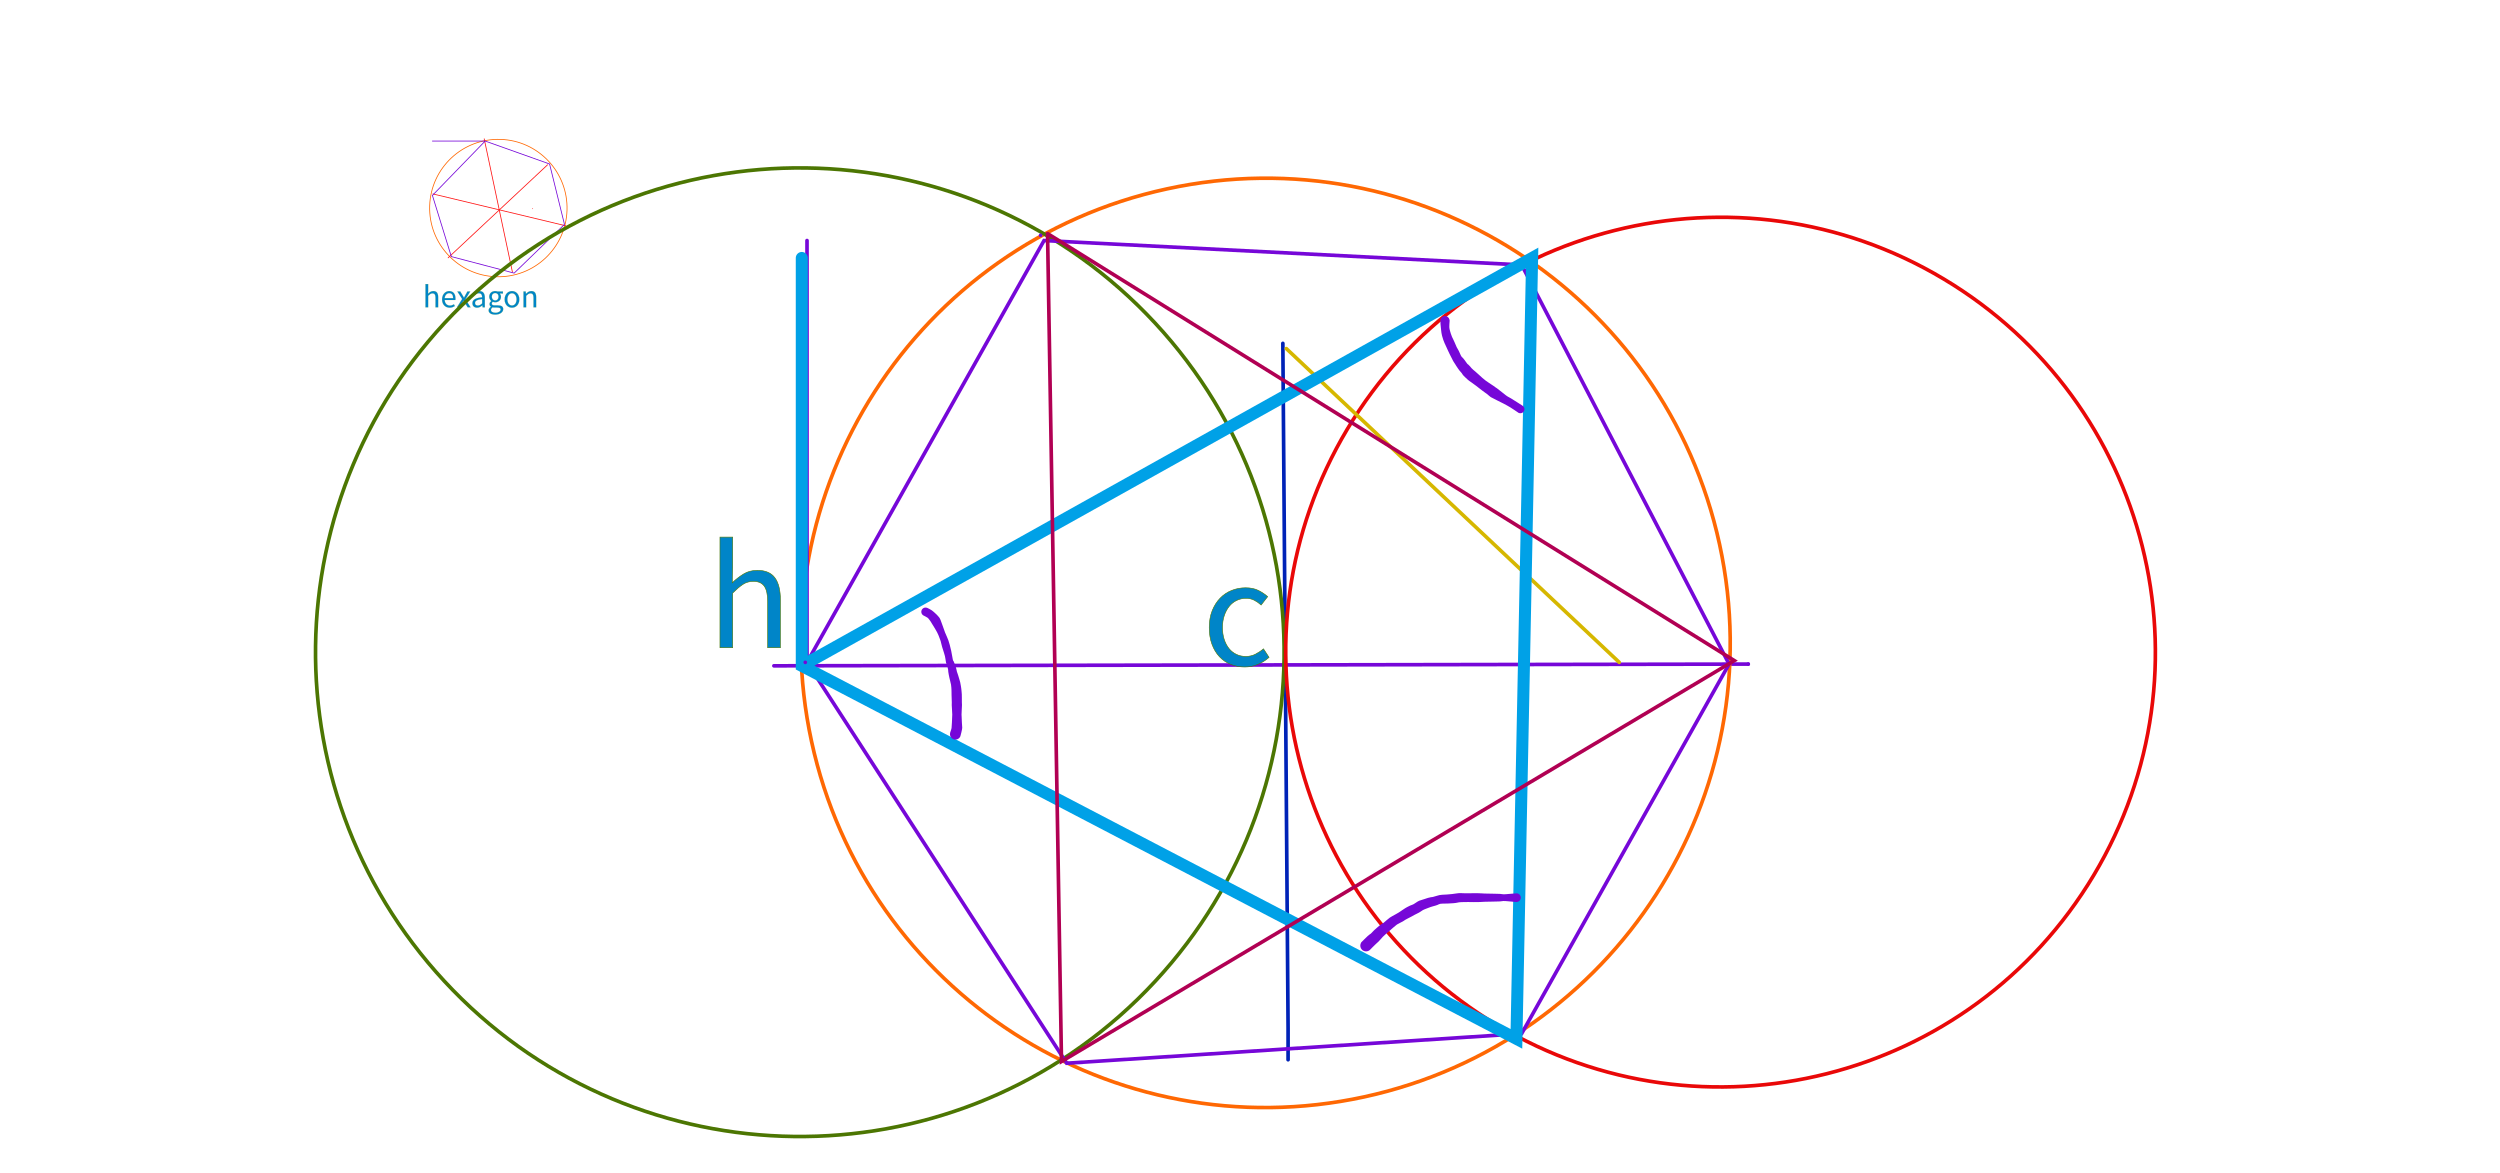 <?xml version="1.0" encoding="utf-8"?>
<!-- Generator: SketchAPI 2022.10.18.0 https://api.sketch.io -->
<svg version="1.1" xmlns="http://www.w3.org/2000/svg" xmlns:xlink="http://www.w3.org/1999/xlink" xmlns:sketchjs="https://sketch.io/dtd/" sketchjs:metadata="eyJuYW1lIjoiRHJhd2luZy00LnNrZXRjaHBhZCIsInN1cmZhY2UiOnsiaXNQYWludCI6dHJ1ZSwibWV0aG9kIjoiZmlsbCIsImJsZW5kIjoibm9ybWFsIiwiZW5hYmxlZCI6dHJ1ZSwib3BhY2l0eSI6MSwidHlwZSI6InBhdHRlcm4iLCJwYXR0ZXJuIjp7InR5cGUiOiJwYXR0ZXJuIiwicmVmbGVjdCI6Im5vLXJlZmxlY3QiLCJyZXBlYXQiOiJyZXBlYXQiLCJzbW9vdGhpbmciOmZhbHNlLCJzcmMiOiJncmFwaFBhcGVyIiwic3giOjEsInN5IjoxLCJ4MCI6MC41LCJ4MSI6MSwieTAiOjAuNSwieTEiOjF9LCJpc0ZpbGwiOnRydWV9LCJjbGlwUGF0aCI6eyJlbmFibGVkIjp0cnVlLCJzdHlsZSI6eyJzdHJva2VTdHlsZSI6ImJsYWNrIiwibGluZVdpZHRoIjoxfX0sImRlc2NyaXB0aW9uIjoiTWFkZSB3aXRoIFNrZXRjaHBhZCIsIm1ldGFkYXRhIjp7fSwiZXhwb3J0RFBJIjo3MiwiZXhwb3J0Rm9ybWF0Ijoic3ZnIiwiZXhwb3J0UXVhbGl0eSI6MC45NSwidW5pdHMiOiJweCIsIndpZHRoIjoxMzY2LCJoZWlnaHQiOjY0MSwicGFnZXMiOlt7IndpZHRoIjoxMzY2LCJoZWlnaHQiOjY0MX1dLCJ1dWlkIjoiZWI2M2EzY2ItMThmMi00YjUzLTg2ODItZTljMTU5MzBhMzFiIn0=" width="1366" height="641" viewBox="0 0 1366 641">
<path style="fill: none; stroke: #ff6803; mix-blend-mode: source-over; stroke-dasharray: none; stroke-dashoffset: 0; stroke-linecap: round; stroke-linejoin: miter; stroke-miterlimit: 4; stroke-opacity: 1; stroke-width: 2; vector-effect: non-scaling-stroke;" sketchjs:tool="circle" d="M170.553 0 C264.747 0 341.106 76.359 341.106 170.553 341.106 264.747 264.747 341.106 170.553 341.106 76.359 341.106 0 264.747 0 170.553 0 76.359 76.359 0 170.553 0 z" transform="matrix(0.22,0.007,-0.007,0.22,235.971,74.971)"/>
<polyline style="fill: none; stroke: #ff1414; mix-blend-mode: source-over; stroke-dasharray: none; stroke-dashoffset: 0; stroke-linecap: round; stroke-linejoin: miter; stroke-miterlimit: 4; stroke-opacity: 1; stroke-width: 2;" sketchjs:tool="polyline" points="0,0 15,338" transform="matrix(0.217,-0.036,0.036,0.217,264.565,75.854)"/>
<polyline style="fill: none; stroke: #ff1414; mix-blend-mode: source-over; stroke-dasharray: none; stroke-dashoffset: 0; stroke-linecap: round; stroke-linejoin: miter; stroke-miterlimit: 4; stroke-opacity: 1; stroke-width: 2;" sketchjs:tool="polyline" points="339,0 0,22" transform="matrix(0.21,0.065,-0.065,0.21,237.992,101.353)"/>
<polyline style="fill: none; stroke: #ff1414; mix-blend-mode: source-over; stroke-dasharray: none; stroke-dashoffset: 0; stroke-linecap: round; stroke-linejoin: miter; stroke-miterlimit: 4; stroke-opacity: 1; stroke-width: 2;" sketchjs:tool="polyline" points="0,231 247,0" transform="matrix(0.22,0,0,0.22,244.849,90.048)"/>
<polyline style="fill: none; stroke: #ff1414; mix-blend-mode: source-over; stroke-dasharray: none; stroke-dashoffset: 0; stroke-linecap: round; stroke-linejoin: miter; stroke-miterlimit: 4; stroke-opacity: 1; stroke-width: 2;" sketchjs:tool="polyline" points="0,0 0.01,0.01" transform="matrix(0.22,0,0,0.22,291.037,114.022)"/>
<polyline style="fill: none; stroke: #7607d8; mix-blend-mode: source-over; stroke-dasharray: none; stroke-dashoffset: 0; stroke-linecap: round; stroke-linejoin: miter; stroke-miterlimit: 4; stroke-opacity: 1; stroke-width: 2;" sketchjs:tool="polyline" points="131,0 291,57 328,207 203,328 47,287 0,135 131,0 undefined,undefined" transform="matrix(0.22,0,0,0.22,236.271,77.072)"/>
<g style="mix-blend-mode: source-over;" sketchjs:tool="fancyText" transform="matrix(0.22,0,0,0.22,229.673,152.731)">
	<g sketchjs:uid="1">
		<g sketchjs:uid="2" style="paint-order: fill stroke markers;">
			<path d="M 19.425 69L 12.783 69L 12.783 11.328L 19.425 11.328L 19.425 27.042L 19.182 35.142Q 22.017 32.469 25.095 30.566Q 28.173 28.662 32.304 28.662L 32.304 28.662Q 38.541 28.662 41.416 32.55Q 44.292 36.438 44.292 44.052L 44.292 44.052L 44.292 69L 37.65 69L 37.65 44.943Q 37.65 39.354 35.868 36.883Q 34.086 34.413 30.198 34.413L 30.198 34.413Q 27.12 34.413 24.771 35.952Q 22.422 37.491 19.425 40.488L 19.425 40.488L 19.425 69ZZM 72.804 69.972L 72.804 69.972Q 68.835 69.972 65.392 68.555Q 61.95 67.137 59.398 64.505Q 56.847 61.872 55.389 58.065Q 53.931 54.258 53.931 49.398L 53.931 49.398Q 53.931 44.538 55.429 40.691Q 56.928 36.843 59.398 34.17Q 61.869 31.497 65.028 30.079Q 68.187 28.662 71.589 28.662L 71.589 28.662Q 75.315 28.662 78.271 29.958Q 81.228 31.254 83.212 33.684Q 85.197 36.114 86.25 39.516Q 87.303 42.918 87.303 47.13L 87.303 47.13Q 87.303 48.183 87.262 49.195Q 87.222 50.208 87.06 50.937L 87.06 50.937L 60.492 50.937Q 60.897 57.255 64.42 60.941Q 67.944 64.626 73.614 64.626L 73.614 64.626Q 76.449 64.626 78.838 63.776Q 81.228 62.925 83.415 61.548L 83.415 61.548L 85.764 65.922Q 83.172 67.542 80.013 68.757Q 76.854 69.972 72.804 69.972ZZM 60.411 46.158L 60.411 46.158L 81.471 46.158Q 81.471 40.164 78.919 37.046Q 76.368 33.927 71.751 33.927L 71.751 33.927Q 69.645 33.927 67.741 34.737Q 65.838 35.547 64.299 37.127Q 62.76 38.706 61.747 40.974Q 60.735 43.242 60.411 46.158ZZM 97.914 69L 90.948 69L 103.827 48.426L 91.92 29.634L 99.129 29.634L 104.394 38.301Q 105.285 39.921 106.257 41.581Q 107.229 43.242 108.282 44.862L 108.282 44.862L 108.606 44.862Q 109.497 43.242 110.388 41.581Q 111.279 39.921 112.17 38.301L 112.17 38.301L 116.949 29.634L 123.915 29.634L 112.008 49.155L 124.806 69L 117.597 69L 111.846 59.847Q 110.793 58.065 109.74 56.283Q 108.687 54.501 107.553 52.8L 107.553 52.8L 107.229 52.8Q 106.176 54.501 105.204 56.242Q 104.232 57.984 103.26 59.847L 103.26 59.847L 97.914 69ZZM 140.844 69.972L 140.844 69.972Q 135.903 69.972 132.622 67.056Q 129.342 64.14 129.342 58.794L 129.342 58.794Q 129.342 52.314 135.093 48.871Q 140.844 45.429 153.48 44.052L 153.48 44.052Q 153.48 42.189 153.115 40.407Q 152.751 38.625 151.86 37.248Q 150.969 35.871 149.389 35.02Q 147.81 34.17 145.38 34.17L 145.38 34.17Q 141.978 34.17 138.981 35.466Q 135.984 36.762 133.635 38.382L 133.635 38.382L 131.043 33.765Q 133.797 31.983 137.766 30.322Q 141.735 28.662 146.514 28.662L 146.514 28.662Q 153.723 28.662 156.963 33.076Q 160.203 37.491 160.203 44.862L 160.203 44.862L 160.203 69L 154.695 69L 154.128 64.302L 153.885 64.302Q 151.05 66.651 147.81 68.311Q 144.57 69.972 140.844 69.972ZZM 142.788 64.626L 142.788 64.626Q 145.623 64.626 148.134 63.289Q 150.645 61.953 153.48 59.361L 153.48 59.361L 153.48 48.426Q 148.539 49.074 145.177 49.965Q 141.816 50.856 139.75 52.071Q 137.685 53.286 136.753 54.865Q 135.822 56.445 135.822 58.308L 135.822 58.308Q 135.822 61.71 137.847 63.168Q 139.872 64.626 142.788 64.626ZZM 185.88 87.144L 185.88 87.144Q 182.235 87.144 179.238 86.456Q 176.241 85.767 174.094 84.39Q 171.948 83.013 170.773 81.069Q 169.599 79.125 169.599 76.533L 169.599 76.533Q 169.599 74.022 171.138 71.754Q 172.677 69.486 175.35 67.623L 175.35 67.623L 175.35 67.299Q 173.892 66.408 172.879 64.829Q 171.867 63.249 171.867 60.9L 171.867 60.9Q 171.867 58.389 173.244 56.526Q 174.621 54.663 176.16 53.61L 176.16 53.61L 176.16 53.286Q 174.216 51.666 172.636 48.953Q 171.057 46.239 171.057 42.675L 171.057 42.675Q 171.057 39.435 172.231 36.843Q 173.406 34.251 175.431 32.428Q 177.456 30.606 180.169 29.634Q 182.883 28.662 185.88 28.662L 185.88 28.662Q 187.5 28.662 188.917 28.945Q 190.335 29.229 191.469 29.634L 191.469 29.634L 205.158 29.634L 205.158 34.737L 197.058 34.737Q 198.435 36.114 199.366 38.22Q 200.298 40.326 200.298 42.837L 200.298 42.837Q 200.298 45.996 199.164 48.547Q 198.03 51.099 196.086 52.84Q 194.142 54.582 191.509 55.554Q 188.877 56.526 185.88 56.526L 185.88 56.526Q 184.422 56.526 182.883 56.162Q 181.344 55.797 179.967 55.149L 179.967 55.149Q 178.914 56.04 178.185 57.133Q 177.456 58.227 177.456 59.847L 177.456 59.847Q 177.456 61.71 178.914 62.925Q 180.372 64.14 184.422 64.14L 184.422 64.14L 192.036 64.14Q 198.921 64.14 202.363 66.368Q 205.806 68.595 205.806 73.536L 205.806 73.536Q 205.806 76.29 204.429 78.761Q 203.052 81.231 200.46 83.094Q 197.868 84.957 194.182 86.05Q 190.497 87.144 185.88 87.144ZZM 185.88 52.071L 185.88 52.071Q 187.581 52.071 189.079 51.423Q 190.578 50.775 191.752 49.56Q 192.927 48.345 193.575 46.603Q 194.223 44.862 194.223 42.675L 194.223 42.675Q 194.223 38.301 191.793 35.911Q 189.363 33.522 185.88 33.522L 185.88 33.522Q 182.397 33.522 179.967 35.911Q 177.537 38.301 177.537 42.675L 177.537 42.675Q 177.537 44.862 178.185 46.603Q 178.833 48.345 180.007 49.56Q 181.182 50.775 182.68 51.423Q 184.179 52.071 185.88 52.071ZZM 186.852 82.527L 186.852 82.527Q 189.687 82.527 191.995 81.838Q 194.304 81.15 195.924 80.056Q 197.544 78.963 198.435 77.505Q 199.326 76.047 199.326 74.508L 199.326 74.508Q 199.326 71.754 197.301 70.701Q 195.276 69.648 191.388 69.648L 191.388 69.648L 184.584 69.648Q 183.45 69.648 182.113 69.526Q 180.777 69.405 179.481 69L 179.481 69Q 177.375 70.539 176.403 72.24Q 175.431 73.941 175.431 75.642L 175.431 75.642Q 175.431 78.801 178.468 80.664Q 181.506 82.527 186.852 82.527ZZM 227.595 69.972L 227.595 69.972Q 223.95 69.972 220.669 68.595Q 217.389 67.218 214.878 64.585Q 212.367 61.953 210.868 58.105Q 209.37 54.258 209.37 49.398L 209.37 49.398Q 209.37 44.457 210.868 40.609Q 212.367 36.762 214.878 34.089Q 217.389 31.416 220.669 30.039Q 223.95 28.662 227.595 28.662L 227.595 28.662Q 231.24 28.662 234.52 30.039Q 237.801 31.416 240.312 34.089Q 242.823 36.762 244.321 40.609Q 245.82 44.457 245.82 49.398L 245.82 49.398Q 245.82 54.258 244.321 58.105Q 242.823 61.953 240.312 64.585Q 237.801 67.218 234.52 68.595Q 231.24 69.972 227.595 69.972ZZM 227.595 64.464L 227.595 64.464Q 230.106 64.464 232.212 63.37Q 234.318 62.277 235.816 60.293Q 237.315 58.308 238.125 55.554Q 238.935 52.8 238.935 49.398L 238.935 49.398Q 238.935 45.996 238.125 43.201Q 237.315 40.407 235.816 38.382Q 234.318 36.357 232.212 35.264Q 230.106 34.17 227.595 34.17L 227.595 34.17Q 225.084 34.17 222.978 35.264Q 220.872 36.357 219.373 38.382Q 217.875 40.407 217.065 43.201Q 216.255 45.996 216.255 49.398L 216.255 49.398Q 216.255 52.8 217.065 55.554Q 217.875 58.308 219.373 60.293Q 220.872 62.277 222.978 63.37Q 225.084 64.464 227.595 64.464ZZM 262.83 69L 256.188 69L 256.188 29.634L 261.696 29.634L 262.263 35.304L 262.506 35.304Q 265.341 32.469 268.459 30.566Q 271.578 28.662 275.709 28.662L 275.709 28.662Q 281.946 28.662 284.821 32.55Q 287.697 36.438 287.697 44.052L 287.697 44.052L 287.697 69L 281.055 69L 281.055 44.943Q 281.055 39.354 279.273 36.883Q 277.491 34.413 273.603 34.413L 273.603 34.413Q 270.525 34.413 268.176 35.952Q 265.827 37.491 262.83 40.488L 262.83 40.488L 262.83 69Z" sketchjs:uid="3" style="fill: #0085c8; stroke: #83b925; stroke-width: 0.32; stroke-linecap: round; paint-order: stroke fill markers;"/>
		</g>
	</g>
</g>
<polyline style="fill: none; stroke: #7607d8; mix-blend-mode: source-over; stroke-dasharray: none; stroke-dashoffset: 0; stroke-linecap: round; stroke-linejoin: miter; stroke-miterlimit: 4; stroke-opacity: 1; stroke-width: 2;" sketchjs:tool="polyline" points="0,0.95 532.38,0" transform="matrix(1,0,0,1,422.857,362.857)"/>
<polyline style="fill: none; stroke: #7607d8; mix-blend-mode: source-over; stroke-dasharray: none; stroke-dashoffset: 0; stroke-linecap: round; stroke-linejoin: miter; stroke-miterlimit: 4; stroke-opacity: 1; stroke-width: 2;" sketchjs:tool="polyline" points="0,0 0.01,0.01" transform="matrix(1,0,0,1,955.238,362.857)"/>
<polyline style="fill: none; stroke: #0022b7; mix-blend-mode: source-over; stroke-dasharray: none; stroke-dashoffset: 0; stroke-linecap: round; stroke-linejoin: miter; stroke-miterlimit: 4; stroke-opacity: 1; stroke-width: 2;" sketchjs:tool="polyline" points="0,0 2.86,374.29 2.86,391.43" transform="matrix(1,0,0,1,700.951,187.618)"/>
<path style="fill: none; stroke: #ff6803; mix-blend-mode: source-over; stroke-dasharray: none; stroke-dashoffset: 0; stroke-linecap: round; stroke-linejoin: miter; stroke-miterlimit: 4; stroke-opacity: 1; stroke-width: 2; vector-effect: non-scaling-stroke;" sketchjs:tool="circle" d="M253.917 0 C394.151 0 507.834 113.682 507.834 253.917 507.834 394.151 394.151 507.834 253.917 507.834 113.682 507.834 0 394.151 0 253.917 0 113.682 113.682 0 253.917 0 z" transform="matrix(0.977,-0.212,0.212,0.977,389.592,157.028)"/>
<g style="mix-blend-mode: source-over;" sketchjs:tool="fancyText" transform="matrix(1,0,0,1,533.333,291.429)">
	<g sketchjs:uid="1">
		<g sketchjs:uid="2" style="paint-order: fill stroke markers;">
			<path d="M 146.756 73.019L 146.756 73.019Q 142.682 73.019 139.117 71.576Q 135.552 70.133 132.964 67.374Q 130.375 64.616 128.89 60.584Q 127.404 56.553 127.404 51.46L 127.404 51.46Q 127.404 46.283 129.017 42.251Q 130.63 38.22 133.346 35.419Q 136.061 32.618 139.669 31.175Q 143.276 29.732 147.265 29.732L 147.265 29.732Q 151.339 29.732 154.225 31.175Q 157.111 32.618 159.317 34.57L 159.317 34.57L 155.752 39.153Q 153.97 37.541 151.976 36.522Q 149.981 35.504 147.52 35.504L 147.52 35.504Q 144.719 35.504 142.342 36.65Q 139.966 37.795 138.268 39.917Q 136.571 42.039 135.595 44.967Q 134.619 47.895 134.619 51.46L 134.619 51.46Q 134.619 55.025 135.552 57.911Q 136.486 60.797 138.141 62.876Q 139.796 64.955 142.173 66.101Q 144.549 67.247 147.35 67.247L 147.35 67.247Q 150.236 67.247 152.655 66.016Q 155.073 64.786 157.026 63.088L 157.026 63.088L 160.081 67.756Q 157.28 70.218 153.885 71.618Q 150.49 73.019 146.756 73.019Z" sketchjs:uid="3" style="fill: #0085c8; stroke: #4c7602; stroke-width: 0.32; stroke-linecap: round; paint-order: stroke fill markers;"/>
		</g>
	</g>
</g>
<g style="mix-blend-mode: source-over;" sketchjs:tool="fancyText" transform="matrix(1,0,0,1,266.667,281.905)">
	<g sketchjs:uid="1">
		<g sketchjs:uid="2" style="paint-order: fill stroke markers;">
			<path d="M 133.685 72L 126.725 72L 126.725 11.569L 133.685 11.569L 133.685 28.035L 133.43 36.522Q 136.401 33.721 139.626 31.727Q 142.852 29.732 147.18 29.732L 147.18 29.732Q 153.716 29.732 156.729 33.806Q 159.742 37.88 159.742 45.858L 159.742 45.858L 159.742 72L 152.782 72L 152.782 46.792Q 152.782 40.936 150.915 38.347Q 149.048 35.758 144.974 35.758L 144.974 35.758Q 141.748 35.758 139.287 37.371Q 136.826 38.984 133.685 42.124L 133.685 42.124L 133.685 72Z" sketchjs:uid="3" style="fill: #0085c8; stroke: #4c7602; stroke-width: 0.32; stroke-linecap: round; paint-order: stroke fill markers;"/>
		</g>
	</g>
</g>
<path style="fill: none; stroke: #4c7602; mix-blend-mode: source-over; stroke-dasharray: none; stroke-dashoffset: 0; stroke-linecap: round; stroke-linejoin: miter; stroke-miterlimit: 4; stroke-opacity: 1; stroke-width: 2; vector-effect: non-scaling-stroke;" sketchjs:tool="circle" d="M264.644 0 C410.803 0 529.289 118.485 529.289 264.644 529.289 410.803 410.803 529.289 264.644 529.289 118.485 529.289 0 410.803 0 264.644 0 118.485 118.485 0 264.644 0 z" transform="matrix(0.716,-0.698,0.698,0.716,62.814,351.609)"/>
<path style="fill: none; stroke: #e90808; mix-blend-mode: source-over; stroke-dasharray: none; stroke-dashoffset: 0; stroke-linecap: round; stroke-linejoin: miter; stroke-miterlimit: 4; stroke-opacity: 1; stroke-width: 2; vector-effect: non-scaling-stroke;" sketchjs:tool="circle" d="M237.643 0 C368.889 0 475.286 106.396 475.286 237.643 475.286 368.889 368.889 475.286 237.643 475.286 106.396 475.286 0 368.889 0 237.643 0 106.396 106.396 0 237.643 0 z" transform="matrix(-0.513,0.858,-0.858,-0.513,1265.917,274.335)"/>
<polyline style="fill: none; stroke: #7607d8; mix-blend-mode: source-over; stroke-dasharray: none; stroke-dashoffset: 0; stroke-linecap: round; stroke-linejoin: miter; stroke-miterlimit: 4; stroke-opacity: 1; stroke-width: 2;" sketchjs:tool="polyline" points="0,230.48 129.52,0 390.48,13.33 503.81,231.43 390.48,433.33 141.9,449.52 0,230.48 undefined,undefined" transform="matrix(1,0,0,1,440.952,131.429)"/>
<polyline style="fill: none; stroke: #d6b700; mix-blend-mode: source-over; stroke-dasharray: none; stroke-dashoffset: 0; stroke-linecap: round; stroke-linejoin: miter; stroke-miterlimit: 4; stroke-opacity: 1; stroke-width: 2;" sketchjs:tool="polyline" points="0,0 181.9,171.43" transform="matrix(1,0,0,1,702.857,190.476)"/>
<polyline style="fill: none; stroke: #00a1e7; mix-blend-mode: source-over; stroke-dasharray: none; stroke-dashoffset: 0; stroke-linecap: round; stroke-linejoin: miter; stroke-miterlimit: 4; stroke-opacity: 1; stroke-width: 6.57;" sketchjs:tool="polyline" points="0,222.86 399.05,0 390.48,426.67 0,222.86 undefined,undefined" transform="matrix(1,0,0,1,438.095,140.952)"/>
<polyline style="fill: none; stroke: #7607d8; mix-blend-mode: source-over; stroke-dasharray: none; stroke-dashoffset: 0; stroke-linecap: round; stroke-linejoin: miter; stroke-miterlimit: 4; stroke-opacity: 1; stroke-width: 2;" sketchjs:tool="polyline" points="0,0 0.01,0.01" transform="matrix(1,0,0,1,440,361.905)"/>
<g style="mix-blend-mode: source-over;" sketchjs:tool="pen" transform="matrix(1,0,0,1,500.714,329.286)">
	<g sketchjs:uid="1">
		<g sketchjs:uid="2" style="paint-order: stroke fill markers;">
			<path d="M 6.041 2.91Q 6.041 2.91 7.266 3.526Q 8.492 4.143 9.505 5.076Q 10.518 6.008 11.011 6.465Q 11.505 6.921 11.877 7.391Q 12.25 7.861 12.634 8.302Q 13.017 8.744 14.061 11.813Q 15.104 14.881 15.678 16.338Q 16.253 17.795 16.713 18.72Q 17.173 19.645 17.501 20.664Q 17.829 21.682 18.23 23.086Q 18.631 24.49 19.04 26.436Q 19.449 28.382 19.68 29.888Q 19.912 31.395 20.107 31.734Q 20.303 32.073 20.337 32.01Q 20.37 31.946 20.913 33.434Q 21.456 34.922 21.631 35.444Q 21.806 35.966 21.992 36.992Q 22.178 38.018 22.359 38.321Q 22.54 38.623 22.807 39.667Q 23.074 40.71 23.383 41.571Q 23.693 42.431 23.933 43.49Q 24.172 44.548 24.321 45.569Q 24.469 46.591 24.548 47.111Q 24.627 47.631 24.697 48.619Q 24.768 49.608 24.816 50.114Q 24.864 50.621 24.843 52.055Q 24.822 53.488 24.85 54.461Q 24.877 55.434 24.914 55.913Q 24.95 56.392 24.794 58.296Q 24.637 60.201 24.671 61.156Q 24.705 62.11 24.742 62.601Q 24.779 63.091 24.802 64.038Q 24.825 64.984 24.858 65.463Q 24.892 65.942 24.924 66.417Q 24.956 66.892 24.986 67.372Q 25.016 67.852 25.045 68.332Q 25.073 68.813 24.581 70.888Q 24.09 72.963 23.918 73.279Q 23.745 73.595 23.502 73.861Q 23.26 74.126 22.96 74.326Q 22.661 74.526 22.322 74.649Q 21.984 74.771 21.626 74.809Q 21.268 74.847 20.911 74.798Q 20.554 74.749 20.22 74.616Q 19.885 74.483 19.592 74.274Q 19.299 74.065 19.064 73.792Q 18.83 73.519 18.667 73.198Q 18.505 72.876 18.424 72.525Q 18.344 72.175 18.349 71.815Q 18.355 71.455 18.446 71.106Q 18.538 70.758 18.538 70.758Q 18.538 70.759 18.873 69.775Q 19.207 68.791 19.235 68.321Q 19.264 67.852 19.294 67.372Q 19.324 66.892 19.356 66.417Q 19.388 65.942 19.422 65.463Q 19.455 64.984 19.478 64.038Q 19.501 63.092 19.538 62.614Q 19.575 62.137 19.599 61.176Q 19.623 60.214 19.456 58.333Q 19.29 56.452 19.316 55.972Q 19.343 55.493 19.35 54.548Q 19.356 53.603 19.276 52.203Q 19.196 50.802 19.213 50.351Q 19.23 49.9 19.201 48.996Q 19.172 48.093 19.17 47.655Q 19.167 47.217 19.095 46.369Q 19.022 45.521 18.919 44.768Q 18.816 44.015 18.478 42.887Q 18.14 41.759 18.027 41.008Q 17.914 40.258 17.706 39.464Q 17.498 38.67 17.434 37.844Q 17.371 37.019 17.331 36.637Q 17.29 36.256 17.048 35.291Q 16.805 34.327 16.588 33.898Q 16.37 33.468 16.186 32.703Q 16.002 31.937 15.858 30.655Q 15.714 29.374 15.114 27.537Q 14.514 25.7 14.069 24.224Q 13.623 22.748 13.507 22.015Q 13.392 21.282 13 20.249Q 12.609 19.217 12.082 17.852Q 11.555 16.487 10.172 14.192Q 8.789 11.898 8.376 11.283Q 7.963 10.668 7.921 10.505Q 7.879 10.342 7.439 9.814Q 6.999 9.287 6.663 8.772Q 6.327 8.256 5.143 7.673Q 3.959 7.09 3.724 6.936Q 3.489 6.781 3.298 6.574Q 3.107 6.367 2.971 6.121Q 2.835 5.874 2.761 5.603Q 2.688 5.331 2.682 5.049Q 2.676 4.768 2.738 4.493Q 2.799 4.219 2.925 3.967Q 3.05 3.715 3.232 3.5Q 3.415 3.285 3.643 3.121Q 3.871 2.956 4.132 2.85Q 4.393 2.745 4.672 2.705Q 4.95 2.665 5.231 2.693Q 5.511 2.721 5.776 2.815Q 6.041 2.91 6.041 2.91" sketchjs:uid="3" style="fill: #7607d8;"/>
		</g>
	</g>
</g>
<g style="mix-blend-mode: source-over;" sketchjs:tool="pen" transform="matrix(1,0,0,1,784.524,170.238)">
	<g sketchjs:uid="1">
		<g sketchjs:uid="2" style="paint-order: stroke fill markers;">
			<path d="M 7.559 5Q 7.559 5 7.426 6.885Q 7.293 8.769 7.502 9.534Q 7.711 10.298 7.832 10.81Q 7.953 11.322 8.231 12.141Q 8.51 12.96 8.869 13.855Q 9.229 14.75 9.493 15.133Q 9.758 15.517 10.351 17.007Q 10.945 18.498 11.395 19.427Q 11.844 20.357 12.145 20.764Q 12.446 21.17 13.091 22.672Q 13.736 24.174 14.032 24.581Q 14.328 24.989 14.373 24.942Q 14.417 24.895 14.804 25.373Q 15.191 25.852 15.572 26.295Q 15.954 26.738 16.587 27.698Q 17.219 28.658 17.264 28.618Q 17.308 28.577 17.814 29.035Q 18.32 29.493 18.722 29.979Q 19.124 30.465 19.504 30.911Q 19.884 31.357 20.444 31.812Q 21.004 32.267 21.546 32.734Q 22.087 33.202 23.252 34.255Q 24.417 35.309 25.475 36.277Q 26.533 37.246 27.283 37.752Q 28.032 38.259 28.633 38.685Q 29.235 39.112 30.02 39.614Q 30.805 40.116 31.432 40.548Q 32.059 40.98 32.638 41.421Q 33.218 41.863 33.389 41.913Q 33.56 41.964 36.259 44.151Q 38.959 46.339 39.258 46.421Q 39.557 46.502 41.082 47.434Q 42.607 48.365 44.868 49.819Q 47.13 51.273 47.362 51.414Q 47.595 51.555 47.786 51.747Q 47.978 51.939 48.119 52.172Q 48.259 52.404 48.339 52.664Q 48.42 52.923 48.436 53.194Q 48.452 53.465 48.403 53.732Q 48.354 53.999 48.242 54.247Q 48.13 54.495 47.963 54.708Q 47.795 54.922 47.581 55.089Q 47.367 55.256 47.119 55.367Q 46.871 55.479 46.604 55.527Q 46.337 55.576 46.066 55.559Q 45.795 55.543 45.536 55.462Q 45.277 55.381 45.277 55.381Q 45.277 55.381 42.87 53.753Q 40.463 52.126 39.036 51.379Q 37.609 50.631 37.106 50.335Q 36.603 50.038 33.566 48.564Q 30.529 47.09 30.017 46.736Q 29.505 46.383 29.054 45.975Q 28.603 45.566 28.164 45.195Q 27.725 44.824 26.756 44.179Q 25.787 43.534 25.333 43.138Q 24.878 42.741 23.915 42.042Q 22.952 41.344 21.984 40.54Q 21.016 39.736 19.486 38.719Q 17.956 37.703 17.503 37.256Q 17.05 36.81 16.096 35.948Q 15.142 35.085 14.705 34.485Q 14.268 33.885 14.246 33.768Q 14.224 33.651 13.774 33.173Q 13.325 32.695 12.923 32.223Q 12.521 31.752 12.007 30.948Q 11.492 30.144 11.067 29.531Q 10.642 28.918 10.619 28.788Q 10.596 28.658 10.218 28.185Q 9.84 27.712 9.471 27.006Q 9.103 26.3 8.513 25.105Q 7.922 23.911 7.552 23.21Q 7.181 22.51 6.738 21.503Q 6.295 20.495 5.713 19.249Q 5.132 18.004 4.795 17.27Q 4.458 16.536 4.079 15.451Q 3.701 14.367 3.403 13.214Q 3.105 12.062 3.084 11.635Q 3.063 11.208 2.885 9.997Q 2.707 8.786 2.574 6.893Q 2.441 5 2.479 4.694Q 2.516 4.388 2.625 4.099Q 2.735 3.811 2.91 3.557Q 3.085 3.303 3.316 3.099Q 3.547 2.894 3.82 2.751Q 4.093 2.608 4.392 2.534Q 4.692 2.46 5 2.46Q 5.309 2.46 5.608 2.534Q 5.907 2.608 6.18 2.751Q 6.454 2.894 6.684 3.099Q 6.915 3.304 7.09 3.557Q 7.266 3.811 7.375 4.1Q 7.484 4.388 7.521 4.694Q 7.559 5 7.559 5" sketchjs:uid="3" style="fill: #7607d8;"/>
		</g>
	</g>
</g>
<g style="mix-blend-mode: source-over;" sketchjs:tool="pen" transform="matrix(1,0,0,1,741.386,485.476)">
	<g sketchjs:uid="1">
		<g sketchjs:uid="2" style="paint-order: stroke fill markers;">
			<path d="M 87.19 7.407Q 87.19 7.407 83.883 7.094Q 80.577 6.78 80.078 6.839Q 79.579 6.898 79.098 6.952Q 78.618 7.007 78.143 7.058Q 77.668 7.109 76.246 7.114Q 74.824 7.119 73.87 7.169Q 72.916 7.218 71.49 7.214Q 70.064 7.21 69.581 7.257Q 69.098 7.303 68.152 7.343Q 67.206 7.384 66.251 7.419Q 65.296 7.455 63.87 7.432Q 62.444 7.409 61.019 7.39Q 59.594 7.371 58.635 7.407Q 57.676 7.443 56.731 7.476Q 55.785 7.508 55.048 7.703Q 54.311 7.899 52.782 8.028Q 51.253 8.158 49.764 8.207Q 48.276 8.255 46.848 8.264Q 45.42 8.272 44.761 8.642Q 44.102 9.012 43.052 9.319Q 42.002 9.626 41.464 9.761Q 40.927 9.897 40.109 10.183Q 39.29 10.47 38.39 10.835Q 37.49 11.2 36.954 11.395Q 36.418 11.59 36.068 11.806Q 35.717 12.022 34.835 12.626Q 33.953 13.23 32.894 13.709Q 31.836 14.187 31.438 14.445Q 31.04 14.704 30.096 15.202Q 29.153 15.7 27.699 16.444Q 26.245 17.187 25.802 17.549Q 25.36 17.911 23.862 18.631Q 22.365 19.351 21.936 19.674Q 21.508 19.997 21.071 20.366Q 20.634 20.735 19.682 21.518Q 18.73 22.3 18.271 22.759Q 17.811 23.218 17.333 23.582Q 16.855 23.945 16.404 24.307Q 15.954 24.669 15.984 24.725Q 16.013 24.781 15.067 25.581Q 14.12 26.38 14.13 26.456Q 14.14 26.531 13.678 26.98Q 13.215 27.428 12.749 28.008Q 12.283 28.588 11.798 29.032Q 11.312 29.476 10.868 29.878Q 10.425 30.281 9.974 30.711Q 9.524 31.142 8.572 32.092Q 7.619 33.043 7.363 33.326Q 7.108 33.61 6.791 33.824Q 6.475 34.039 6.117 34.171Q 5.759 34.303 5.379 34.346Q 5 34.389 4.621 34.34Q 4.242 34.291 3.886 34.152Q 3.53 34.014 3.218 33.794Q 2.905 33.574 2.655 33.286Q 2.404 32.998 2.229 32.659Q 2.054 32.319 1.966 31.947Q 1.878 31.576 1.881 31.194Q 1.885 30.812 1.979 30.442Q 2.074 30.072 2.254 29.735Q 2.434 29.398 2.434 29.399Q 2.434 29.399 3.883 27.941Q 5.333 26.482 5.883 26.013Q 6.433 25.545 7.005 25.091Q 7.577 24.637 7.648 24.652Q 7.719 24.666 8.557 23.715Q 9.394 22.764 9.46 22.782Q 9.527 22.799 9.967 22.339Q 10.407 21.878 11.031 21.394Q 11.654 20.91 12.119 20.474Q 12.584 20.038 13.2 19.633Q 13.816 19.228 13.981 19.177Q 14.146 19.126 14.695 18.678Q 15.244 18.23 16.314 17.281Q 17.385 16.331 18.018 15.911Q 18.651 15.491 19.336 15.109Q 20.02 14.726 21.14 14.121Q 22.259 13.516 22.902 13.109Q 23.546 12.703 25.022 11.683Q 26.499 10.663 27.43 10.174Q 28.36 9.685 29.085 9.344Q 29.811 9.003 30.337 8.863Q 30.864 8.724 32.113 7.847Q 33.362 6.969 34.129 6.667Q 34.897 6.365 35.241 6.306Q 35.584 6.247 36.654 5.854Q 37.724 5.46 38.876 5.13Q 40.029 4.8 40.419 4.773Q 40.809 4.747 41.532 4.62Q 42.255 4.493 43.722 3.99Q 45.189 3.487 46.611 3.424Q 48.033 3.362 49.394 3.27Q 50.756 3.177 52.039 3.026Q 53.322 2.875 54.545 2.683Q 55.767 2.492 56.722 2.524Q 57.676 2.557 58.635 2.593Q 59.594 2.629 61.019 2.61Q 62.444 2.591 63.87 2.568Q 65.296 2.545 66.251 2.581Q 67.206 2.616 68.152 2.657Q 69.098 2.697 69.581 2.743Q 70.064 2.79 71.49 2.786Q 72.916 2.782 73.87 2.831Q 74.824 2.881 76.246 2.886Q 77.668 2.891 78.143 2.942Q 78.618 2.993 79.098 3.048Q 79.579 3.102 80.078 3.161Q 80.577 3.22 83.883 2.906Q 87.19 2.593 87.478 2.627Q 87.766 2.662 88.038 2.765Q 88.309 2.868 88.548 3.033Q 88.787 3.198 88.979 3.415Q 89.171 3.632 89.306 3.889Q 89.441 4.146 89.511 4.428Q 89.58 4.71 89.58 5Q 89.58 5.29 89.51 5.572Q 89.441 5.854 89.306 6.111Q 89.171 6.368 88.979 6.585Q 88.786 6.802 88.547 6.967Q 88.309 7.132 88.037 7.235Q 87.766 7.338 87.478 7.373Q 87.19 7.407 87.19 7.407" sketchjs:uid="3" style="fill: #7607d8;"/>
		</g>
	</g>
</g>
<polyline style="fill: none; stroke: #b10053; mix-blend-mode: source-over; stroke-dasharray: none; stroke-dashoffset: 0; stroke-linecap: round; stroke-linejoin: miter; stroke-miterlimit: 4; stroke-opacity: 1; stroke-width: 2;" sketchjs:tool="polyline" points="0,0 375.24,233.33 7.62,452.38 0,0 undefined,undefined" transform="matrix(1,0,0,1,572.381,127.619)"/>
<polyline style="fill: none; stroke: #7607d8; mix-blend-mode: source-over; stroke-dasharray: none; stroke-dashoffset: 0; stroke-linecap: round; stroke-linejoin: miter; stroke-miterlimit: 4; stroke-opacity: 1; stroke-width: 2;" sketchjs:tool="polyline" points="0,0 0.01,0.01" transform="matrix(1,0,0,1,568.571,128.571)"/>
</svg>
